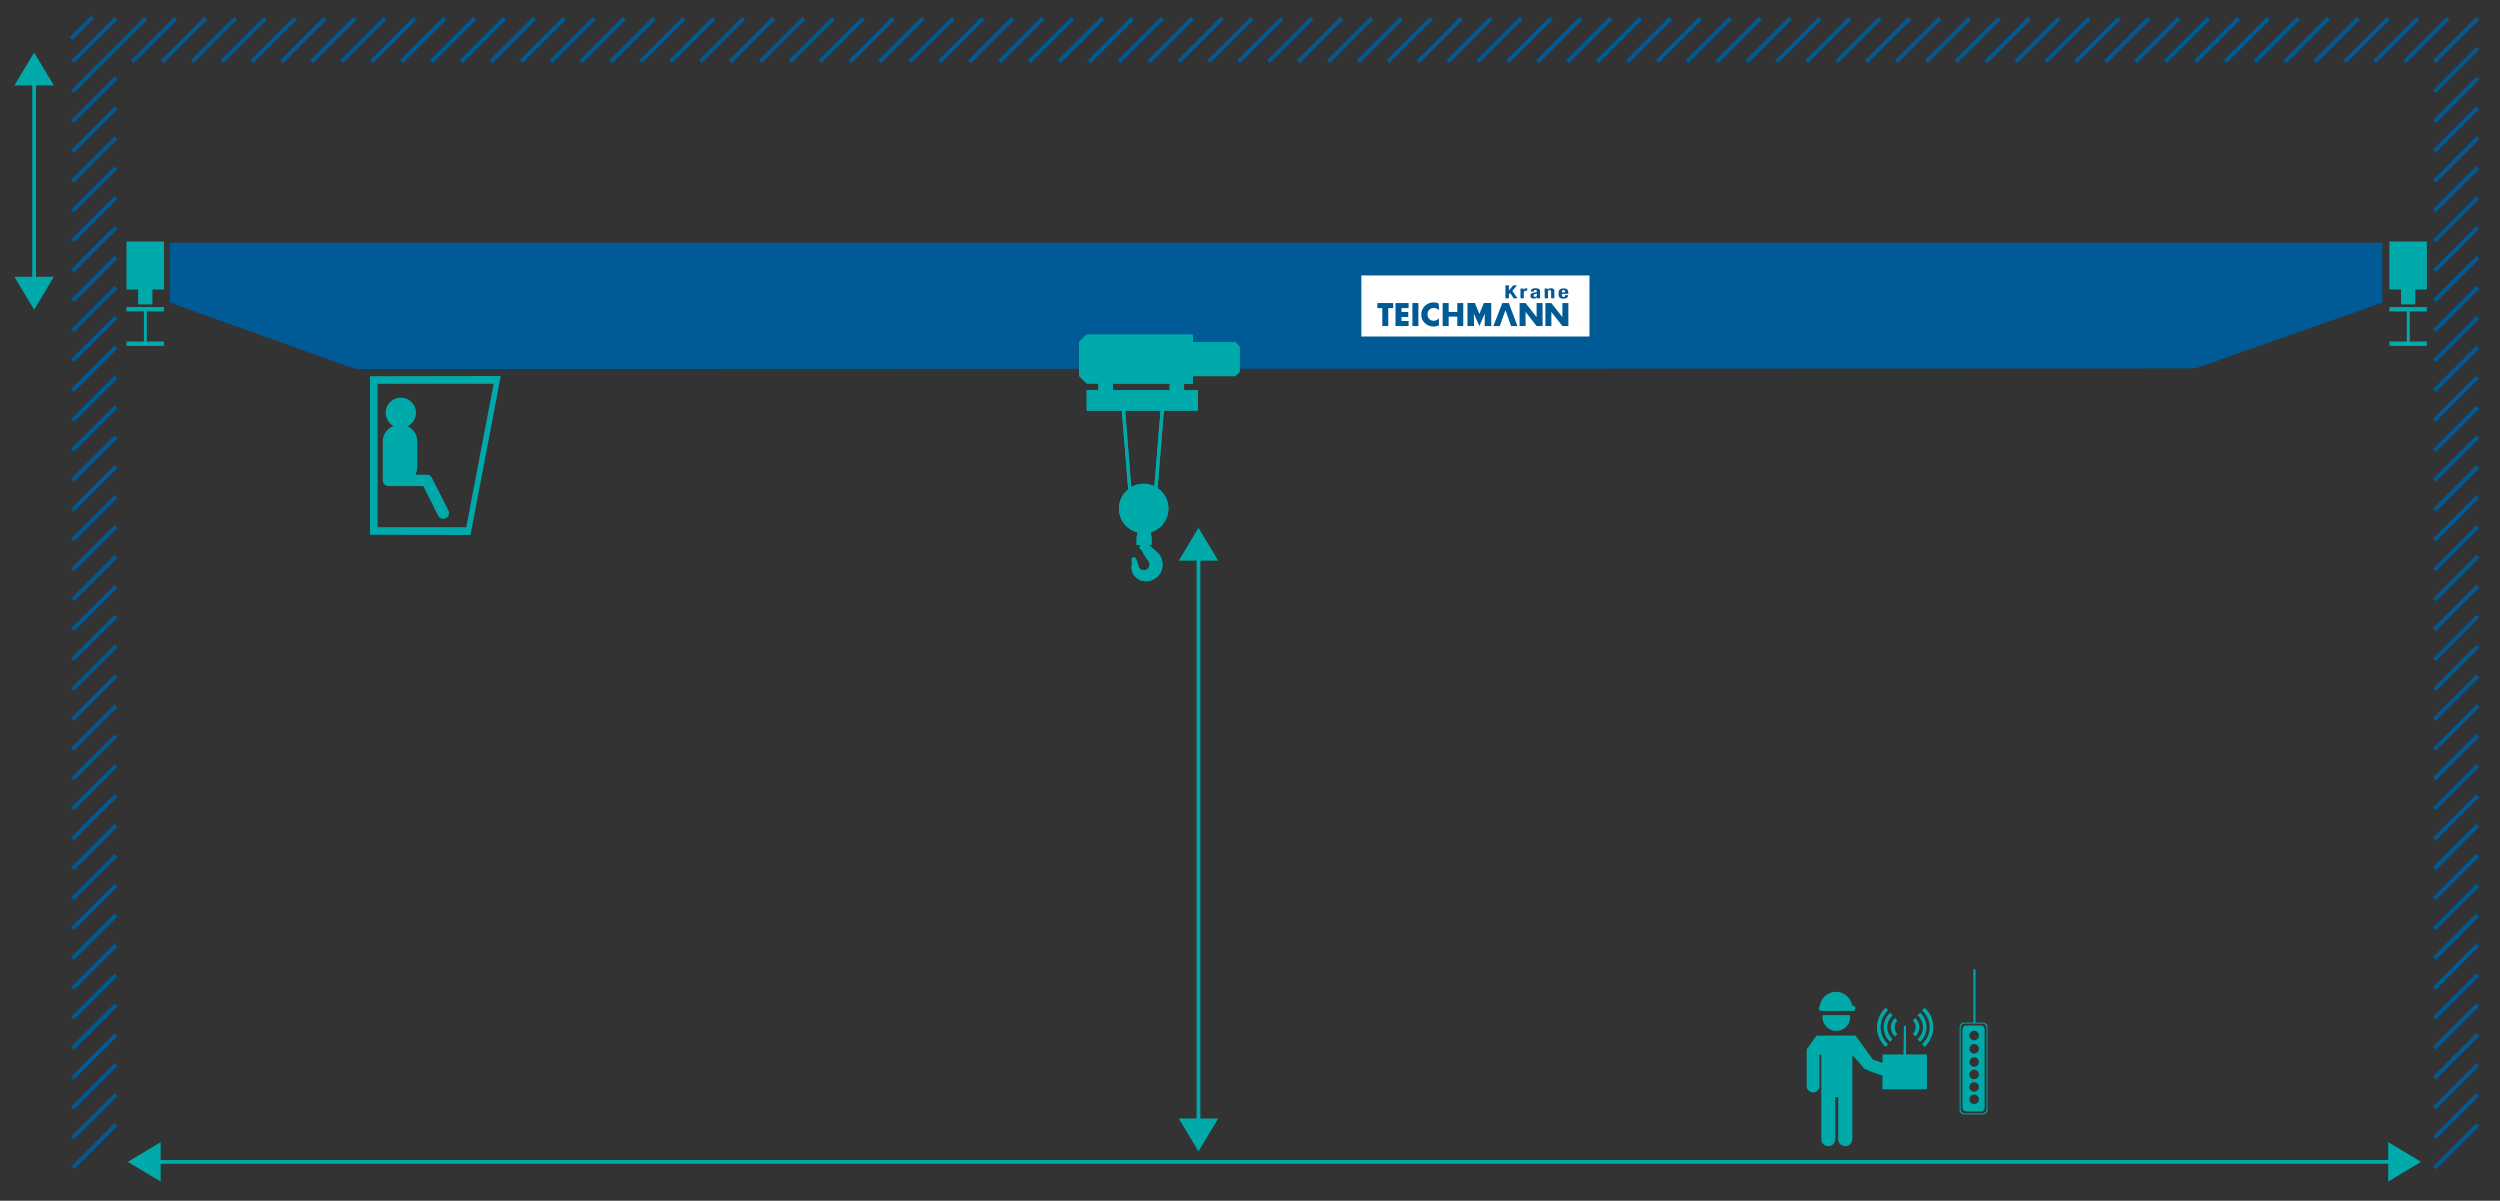 <svg xmlns="http://www.w3.org/2000/svg" viewBox="0 0 767 368.39"><rect x="0" y="0" width="767" height="368.39" fill="#333333" stroke="none"/><defs><style>.cls-1,.cls-3{fill:#005a96;}.cls-2{fill:#fff;}.cls-3{fill-rule:evenodd;}.cls-4{fill:#0aa;}</style></defs><title>Laufkran</title><g id="Basis"><polygon class="cls-1" points="22.69 19.35 21.84 18.49 35.15 5.18 36.01 6.04 22.69 19.35"/><rect class="cls-1" x="37.85" y="11.66" width="18.83" height="1.22" transform="translate(5.14 36.96) rotate(-44.93)"/><rect class="cls-1" x="47.03" y="11.66" width="18.83" height="1.22" transform="translate(7.85 43.49) rotate(-44.99)"/><rect class="cls-1" x="56.2" y="11.66" width="18.83" height="1.22" transform="translate(10.53 49.96) rotate(-44.97)"/><rect class="cls-1" x="65.37" y="11.66" width="18.83" height="1.22" transform="translate(13.21 56.45) rotate(-44.97)"/><rect class="cls-1" x="74.54" y="11.66" width="18.83" height="1.22" transform="translate(15.9 62.93) rotate(-44.97)"/><rect class="cls-1" x="83.72" y="11.66" width="18.83" height="1.22" transform="translate(18.58 69.41) rotate(-44.97)"/><rect class="cls-1" x="92.89" y="11.66" width="18.83" height="1.22" transform="translate(21.27 75.9) rotate(-44.98)"/><rect class="cls-1" x="102.06" y="11.66" width="18.83" height="1.22" transform="translate(23.95 82.38) rotate(-44.97)"/><rect class="cls-1" x="111.23" y="11.66" width="18.83" height="1.22" transform="translate(26.63 88.86) rotate(-44.97)"/><rect class="cls-1" x="120.41" y="11.66" width="18.83" height="1.22" transform="translate(29.31 95.34) rotate(-44.97)"/><rect class="cls-1" x="129.58" y="11.66" width="18.83" height="1.22" transform="translate(32.02 101.85) rotate(-44.99)"/><rect class="cls-1" x="138.75" y="11.66" width="18.83" height="1.22" transform="translate(34.68 108.31) rotate(-44.97)"/><rect class="cls-1" x="147.92" y="11.66" width="18.83" height="1.22" transform="translate(37.39 114.82) rotate(-44.99)"/><rect class="cls-1" x="157.1" y="11.66" width="18.83" height="1.22" transform="translate(40.05 121.28) rotate(-44.97)"/><rect class="cls-1" x="166.27" y="11.66" width="18.83" height="1.22" transform="translate(42.73 127.76) rotate(-44.97)"/><rect class="cls-1" x="175.44" y="11.66" width="18.83" height="1.22" transform="translate(45.42 134.24) rotate(-44.97)"/><rect class="cls-1" x="184.61" y="11.66" width="18.83" height="1.22" transform="translate(48.1 140.73) rotate(-44.97)"/><rect class="cls-1" x="193.79" y="11.66" width="18.83" height="1.22" transform="translate(50.78 147.21) rotate(-44.97)"/><rect class="cls-1" x="202.96" y="11.66" width="18.83" height="1.22" transform="translate(53.47 153.69) rotate(-44.97)"/><rect class="cls-1" x="212.13" y="11.66" width="18.83" height="1.22" transform="translate(56.18 160.21) rotate(-44.99)"/><rect class="cls-1" x="221.3" y="11.66" width="18.83" height="1.22" transform="translate(58.83 166.66) rotate(-44.97)"/><rect class="cls-1" x="230.48" y="11.66" width="18.83" height="1.22" transform="translate(61.52 173.14) rotate(-44.97)"/><polygon class="cls-1" points="242.83 19.35 241.98 18.49 255.29 5.18 256.15 6.04 242.83 19.35"/><rect class="cls-1" x="248.82" y="11.66" width="18.83" height="1.22" transform="translate(66.93 186.15) rotate(-44.99)"/><rect class="cls-1" x="257.99" y="11.66" width="18.83" height="1.22" transform="translate(69.57 192.59) rotate(-44.97)"/><rect class="cls-1" x="267.17" y="11.66" width="18.83" height="1.22" transform="translate(72.26 199.08) rotate(-44.98)"/><rect class="cls-1" x="276.34" y="11.66" width="18.83" height="1.22" transform="translate(74.94 205.56) rotate(-44.97)"/><rect class="cls-1" x="285.51" y="11.66" width="18.83" height="1.22" transform="translate(77.63 212.05) rotate(-44.98)"/><rect class="cls-1" x="294.68" y="11.66" width="18.83" height="1.22" transform="translate(80.3 218.52) rotate(-44.97)"/><rect class="cls-1" x="303.86" y="11.66" width="18.83" height="1.22" transform="translate(82.99 225.01) rotate(-44.97)"/><rect class="cls-1" x="313.03" y="11.66" width="18.83" height="1.22" transform="translate(85.67 231.49) rotate(-44.97)"/><rect class="cls-1" x="322.2" y="11.66" width="18.83" height="1.22" transform="translate(88.37 237.98) rotate(-44.98)"/><rect class="cls-1" x="331.38" y="11.66" width="18.83" height="1.22" transform="translate(91.04 244.46) rotate(-44.97)"/><rect class="cls-1" x="340.55" y="11.66" width="18.83" height="1.22" transform="translate(93.83 251.05) rotate(-45)"/><rect class="cls-1" x="349.72" y="11.66" width="18.83" height="1.22" transform="translate(96.52 257.54) rotate(-45)"/><rect class="cls-1" x="358.89" y="11.66" width="18.83" height="1.22" transform="translate(99.1 263.92) rotate(-44.98)"/><rect class="cls-1" x="368.06" y="11.66" width="18.83" height="1.22" transform="translate(101.66 270.26) rotate(-44.95)"/><rect class="cls-1" x="377.24" y="11.66" width="18.83" height="1.22" transform="translate(104.35 276.76) rotate(-44.95)"/><rect class="cls-1" x="386.41" y="11.66" width="18.83" height="1.22" transform="translate(107.02 283.23) rotate(-44.95)"/><rect class="cls-1" x="395.58" y="11.66" width="18.83" height="1.22" transform="translate(109.95 289.97) rotate(-45)"/><rect class="cls-1" x="404.75" y="11.66" width="18.83" height="1.22" transform="translate(112.64 296.45) rotate(-45)"/><rect class="cls-1" x="413.93" y="11.66" width="18.83" height="1.22" transform="translate(115.32 302.94) rotate(-45)"/><rect class="cls-1" x="423.1" y="11.66" width="18.83" height="1.22" transform="translate(118.01 309.43) rotate(-45)"/><rect class="cls-1" x="432.27" y="11.66" width="18.83" height="1.22" transform="translate(120.44 315.64) rotate(-44.95)"/><rect class="cls-1" x="441.45" y="11.66" width="18.83" height="1.22" transform="translate(123.11 322.11) rotate(-44.95)"/><rect class="cls-1" x="450.62" y="11.66" width="18.83" height="1.22" transform="translate(125.79 328.59) rotate(-44.95)"/><rect class="cls-1" x="459.79" y="11.66" width="18.83" height="1.22" transform="translate(128.75 335.37) rotate(-45)"/><rect class="cls-1" x="468.96" y="11.66" width="18.83" height="1.22" transform="translate(131.44 341.86) rotate(-45)"/><rect class="cls-1" x="478.13" y="11.66" width="18.83" height="1.22" transform="translate(134.13 348.34) rotate(-45)"/><rect class="cls-1" x="487.31" y="11.66" width="18.83" height="1.22" transform="translate(136.81 354.83) rotate(-45)"/><rect class="cls-1" x="496.48" y="11.66" width="18.83" height="1.22" transform="translate(139.21 361) rotate(-44.95)"/><rect class="cls-1" x="505.65" y="11.66" width="18.83" height="1.22" transform="translate(141.87 367.47) rotate(-44.95)"/><rect class="cls-1" x="514.82" y="11.66" width="18.83" height="1.22" transform="translate(144.55 373.95) rotate(-44.95)"/><rect class="cls-1" x="524" y="11.66" width="18.83" height="1.22" transform="translate(147.56 380.77) rotate(-45)"/><rect class="cls-1" x="533.17" y="11.66" width="18.83" height="1.22" transform="translate(150.25 387.26) rotate(-45)"/><rect class="cls-1" x="542.34" y="11.66" width="18.83" height="1.22" transform="translate(152.93 393.74) rotate(-45)"/><rect class="cls-1" x="551.52" y="11.66" width="18.83" height="1.22" transform="translate(155.62 400.23) rotate(-45)"/><rect class="cls-1" x="560.69" y="11.66" width="18.83" height="1.22" transform="translate(157.97 406.37) rotate(-44.95)"/><rect class="cls-1" x="569.86" y="11.66" width="18.83" height="1.22" transform="translate(160.65 412.85) rotate(-44.95)"/><rect class="cls-1" x="579.03" y="11.66" width="18.83" height="1.22" transform="translate(163.32 419.31) rotate(-44.95)"/><rect class="cls-1" x="588.21" y="11.66" width="18.83" height="1.22" transform="translate(166.02 425.81) rotate(-44.95)"/><rect class="cls-1" x="597.38" y="11.66" width="18.83" height="1.22" transform="translate(169.05 432.66) rotate(-45)"/><rect class="cls-1" x="606.55" y="11.66" width="18.83" height="1.22" transform="translate(171.74 439.15) rotate(-45)"/><rect class="cls-1" x="615.72" y="11.66" width="18.83" height="1.22" transform="translate(174.43 445.63) rotate(-45)"/><rect class="cls-1" x="624.89" y="11.66" width="18.83" height="1.22" transform="translate(177.11 452.12) rotate(-45)"/><rect class="cls-1" x="634.07" y="11.66" width="18.83" height="1.22" transform="translate(179.4 458.19) rotate(-44.95)"/><rect class="cls-1" x="643.24" y="11.66" width="18.83" height="1.22" transform="translate(182.1 464.69) rotate(-44.95)"/><rect class="cls-1" x="652.41" y="11.66" width="18.83" height="1.22" transform="translate(184.78 471.17) rotate(-44.95)"/><rect class="cls-1" x="661.59" y="11.66" width="18.83" height="1.22" transform="translate(187.86 478.06) rotate(-45)"/><rect class="cls-1" x="670.76" y="11.66" width="18.83" height="1.22" transform="translate(190.55 484.55) rotate(-45)"/><rect class="cls-1" x="679.93" y="11.66" width="18.83" height="1.22" transform="translate(193.23 491.03) rotate(-45)"/><rect class="cls-1" x="689.1" y="11.66" width="18.83" height="1.22" transform="translate(195.92 497.52) rotate(-45)"/><rect class="cls-1" x="698.28" y="11.66" width="18.83" height="1.22" transform="translate(198.19 503.57) rotate(-44.95)"/><rect class="cls-1" x="707.45" y="11.66" width="18.83" height="1.22" transform="translate(200.87 510.06) rotate(-44.95)"/><rect class="cls-1" x="716.62" y="11.66" width="18.83" height="1.22" transform="translate(203.55 516.54) rotate(-44.95)"/><rect class="cls-1" x="725.79" y="11.66" width="18.83" height="1.22" transform="translate(206.67 523.46) rotate(-45)"/><rect class="cls-1" x="734.97" y="11.66" width="18.83" height="1.22" transform="translate(209.35 529.95) rotate(-45)"/><rect class="cls-1" x="744.14" y="11.66" width="18.83" height="1.22" transform="translate(212.04 536.44) rotate(-45)"/><polygon class="cls-1" points="45.18 6.04 44.32 5.18 31.01 18.49 31.01 18.49 21.84 27.67 22.69 28.53 33.25 17.97 45.18 6.04"/><rect class="cls-1" x="19.51" y="30" width="18.83" height="1.21" transform="translate(-13.17 29.38) rotate(-44.95)"/><rect class="cls-1" x="19.51" y="39.18" width="18.83" height="1.21" transform="translate(-19.65 32.06) rotate(-44.95)"/><rect class="cls-1" x="19.51" y="48.35" width="18.83" height="1.21" transform="translate(-26.14 34.76) rotate(-44.97)"/><rect class="cls-1" x="19.51" y="57.52" width="18.83" height="1.21" transform="translate(-32.61 37.42) rotate(-44.95)"/><rect class="cls-1" x="19.51" y="66.69" width="18.83" height="1.21" transform="translate(-39.09 40.1) rotate(-44.95)"/><polygon class="cls-1" points="22.69 83.56 21.84 82.7 35.15 69.38 36.01 70.24 22.69 83.56"/><polygon class="cls-1" points="22.69 92.73 21.84 91.87 35.15 78.56 36.01 79.42 22.69 92.73"/><rect class="cls-1" x="19.51" y="94.21" width="18.83" height="1.21" transform="translate(-58.53 48.15) rotate(-44.95)"/><rect class="cls-1" x="19.51" y="103.38" width="18.83" height="1.21" transform="translate(-65.01 50.82) rotate(-44.95)"/><rect class="cls-1" x="19.51" y="112.56" width="18.83" height="1.21" transform="translate(-71.52 53.55) rotate(-44.97)"/><rect class="cls-1" x="19.51" y="121.73" width="18.83" height="1.21" transform="translate(-77.97 56.19) rotate(-44.95)"/><rect class="cls-1" x="19.51" y="130.9" width="18.83" height="1.21" transform="translate(-84.45 58.86) rotate(-44.95)"/><rect class="cls-1" x="19.51" y="140.07" width="18.83" height="1.21" transform="translate(-90.9 61.5) rotate(-44.92)"/><polygon class="cls-1" points="22.69 156.94 21.84 156.08 35.15 142.76 36.01 143.63 22.69 156.94"/><rect class="cls-1" x="19.51" y="158.42" width="18.83" height="1.21" transform="translate(-103.85 66.85) rotate(-44.92)"/><rect class="cls-1" x="19.51" y="167.59" width="18.83" height="1.21" transform="translate(-110.37 69.59) rotate(-44.95)"/><rect class="cls-1" x="19.51" y="176.76" width="18.83" height="1.21" transform="translate(-116.9 72.34) rotate(-44.97)"/><rect class="cls-1" x="19.51" y="185.94" width="18.83" height="1.21" transform="translate(-123.38 75.01) rotate(-44.97)"/><rect class="cls-1" x="19.51" y="195.11" width="18.83" height="1.21" transform="translate(-129.82 77.63) rotate(-44.95)"/><rect class="cls-1" x="19.51" y="204.28" width="18.83" height="1.21" transform="translate(-136.29 80.31) rotate(-44.95)"/><polygon class="cls-1" points="22.69 221.15 21.84 220.29 35.15 206.97 36.01 207.83 22.69 221.15"/><rect class="cls-1" x="19.51" y="222.63" width="18.83" height="1.21" transform="translate(-149.26 85.68) rotate(-44.95)"/><rect class="cls-1" x="19.51" y="231.8" width="18.83" height="1.21" transform="translate(-155.74 88.36) rotate(-44.95)"/><rect class="cls-1" x="19.51" y="240.97" width="18.83" height="1.21" transform="translate(-162.22 91.04) rotate(-44.95)"/><rect class="cls-1" x="19.51" y="250.14" width="18.83" height="1.21" transform="translate(-168.7 93.72) rotate(-44.95)"/><rect class="cls-1" x="19.51" y="259.32" width="18.83" height="1.21" transform="translate(-175.18 96.4) rotate(-44.95)"/><rect class="cls-1" x="19.51" y="268.49" width="18.83" height="1.21" transform="translate(-181.66 99.08) rotate(-44.95)"/><rect class="cls-1" x="19.51" y="277.66" width="18.83" height="1.21" transform="translate(-188.06 101.66) rotate(-44.92)"/><rect class="cls-1" x="19.51" y="286.83" width="18.83" height="1.21" transform="translate(-194.62 104.44) rotate(-44.95)"/><rect class="cls-1" x="19.51" y="296.01" width="18.83" height="1.21" transform="translate(-201.1 107.12) rotate(-44.95)"/><rect class="cls-1" x="19.51" y="305.18" width="18.83" height="1.21" transform="translate(-207.58 109.8) rotate(-44.95)"/><rect class="cls-1" x="19.51" y="314.35" width="18.83" height="1.21" transform="translate(-214.06 112.48) rotate(-44.95)"/><rect class="cls-1" x="19.51" y="323.52" width="18.83" height="1.21" transform="translate(-220.54 115.17) rotate(-44.95)"/><rect class="cls-1" x="19.51" y="332.7" width="18.83" height="1.21" transform="translate(-227.02 117.85) rotate(-44.95)"/><rect class="cls-1" x="19.51" y="341.87" width="18.83" height="1.21" transform="translate(-233.5 120.53) rotate(-44.95)"/><polygon class="cls-1" points="22.69 358.74 21.84 357.88 35.15 344.56 36.01 345.42 22.69 358.74"/><rect class="cls-1" x="744.14" y="20.83" width="18.83" height="1.22" transform="translate(205.55 539.12) rotate(-45)"/><rect class="cls-1" x="744.14" y="30" width="18.83" height="1.22" transform="translate(199.27 542.03) rotate(-45.02)"/><rect class="cls-1" x="744.14" y="39.17" width="18.83" height="1.22" transform="translate(192.8 544.74) rotate(-45.03)"/><rect class="cls-1" x="744.14" y="48.35" width="18.83" height="1.22" transform="translate(186.52 547.66) rotate(-45.05)"/><rect class="cls-1" x="744.14" y="57.52" width="18.83" height="1.22" transform="translate(179.83 550.12) rotate(-45.03)"/><polygon class="cls-1" points="747.32 74.39 746.47 73.53 759.78 60.21 760.64 61.07 747.32 74.39"/><rect class="cls-1" x="744.14" y="75.86" width="18.83" height="1.22" transform="translate(166.64 555.24) rotate(-45)"/><rect class="cls-1" x="744.14" y="85.04" width="18.83" height="1.22" transform="translate(160.15 557.93) rotate(-45)"/><polygon class="cls-1" points="747.32 101.9 746.47 101.05 759.78 87.73 760.64 88.59 747.32 101.9"/><rect class="cls-1" x="744.14" y="103.38" width="18.83" height="1.22" transform="translate(147.36 563.54) rotate(-45.02)"/><rect class="cls-1" x="744.14" y="112.56" width="18.83" height="1.22" transform="translate(141.08 566.51) rotate(-45.05)"/><rect class="cls-1" x="744.14" y="121.73" width="18.83" height="1.22" transform="translate(134.4 568.95) rotate(-45.03)"/><rect class="cls-1" x="744.14" y="130.9" width="18.83" height="1.22" transform="translate(127.9 571.61) rotate(-45.02)"/><polygon class="cls-1" points="747.32 147.77 746.47 146.91 759.78 133.59 760.64 134.45 747.32 147.77"/><rect class="cls-1" x="744.14" y="149.24" width="18.83" height="1.22" transform="translate(114.75 576.73) rotate(-45)"/><rect class="cls-1" x="744.14" y="158.42" width="18.83" height="1.22" transform="translate(108.26 579.42) rotate(-45)"/><polygon class="cls-1" points="747.32 175.28 746.47 174.43 759.78 161.11 760.64 161.97 747.32 175.28"/><rect class="cls-1" x="744.14" y="176.76" width="18.83" height="1.22" transform="translate(95.65 585.38) rotate(-45.05)"/><rect class="cls-1" x="744.14" y="185.94" width="18.83" height="1.22" transform="translate(89.14 588.04) rotate(-45.05)"/><polygon class="cls-1" points="747.32 202.8 746.47 201.94 759.78 188.63 760.64 189.49 747.32 202.8"/><rect class="cls-1" x="744.14" y="204.28" width="18.83" height="1.22" transform="translate(75.99 593.12) rotate(-45.02)"/><rect class="cls-1" x="744.14" y="213.45" width="18.83" height="1.22" transform="translate(69.35 595.54) rotate(-45)"/><polygon class="cls-1" points="747.32 230.32 746.47 229.46 759.78 216.15 760.64 217.01 747.32 230.32"/><rect class="cls-1" x="744.14" y="231.8" width="18.83" height="1.22" transform="translate(56.54 601.22) rotate(-45.03)"/><rect class="cls-1" x="744.14" y="240.97" width="18.83" height="1.22" transform="translate(50.05 603.91) rotate(-45.03)"/><rect class="cls-1" x="744.14" y="250.14" width="18.83" height="1.21" transform="translate(42.93 605.34) rotate(-44.92)"/><rect class="cls-1" x="744.14" y="259.32" width="18.83" height="1.22" transform="translate(37.07 609.29) rotate(-45.03)"/><rect class="cls-1" x="744.14" y="268.49" width="18.83" height="1.22" transform="translate(30.58 611.98) rotate(-45.03)"/><polygon class="cls-1" points="747.32 285.36 746.47 284.5 759.78 271.18 760.64 272.04 747.32 285.36"/><rect class="cls-1" x="744.14" y="286.83" width="18.83" height="1.22" transform="translate(17.61 617.36) rotate(-45.03)"/><rect class="cls-1" x="744.14" y="296.01" width="18.83" height="1.22" transform="translate(11.12 620.05) rotate(-45.03)"/><rect class="cls-1" x="744.14" y="305.18" width="18.83" height="1.22" transform="translate(4.63 622.74) rotate(-45.03)"/><rect class="cls-1" x="744.14" y="314.35" width="18.83" height="1.22" transform="translate(-1.86 625.43) rotate(-45.03)"/><rect class="cls-1" x="744.14" y="323.52" width="18.83" height="1.22" transform="translate(-8.35 628.12) rotate(-45.03)"/><rect class="cls-1" x="744.14" y="332.7" width="18.83" height="1.22" transform="translate(-14.84 630.81) rotate(-45.03)"/><rect class="cls-1" x="744.14" y="341.87" width="18.83" height="1.22" transform="translate(-21.33 633.5) rotate(-45.03)"/><rect class="cls-1" x="744.14" y="351.04" width="18.83" height="1.22" transform="translate(-27.94 635.84) rotate(-45)"/><rect class="cls-1" x="20.46" y="7.9" width="9.41" height="1.21" transform="translate(1.35 20.27) rotate(-44.95)"/><polygon class="cls-1" points="730.92 92.83 673.56 113.03 109.08 113.24 52.09 92.83 52.09 74.48 730.92 74.48 730.92 92.83"/><g id="Schild_Teichmann_Krane_7" data-name="Schild Teichmann Krane 7"><rect class="cls-2" x="417.66" y="84.51" width="69.99" height="18.73"/><polygon class="cls-3" points="425.92 94.53 427.44 94.53 427.44 92.98 422.57 92.98 422.57 94.53 424.09 94.53 424.09 100.03 425.92 100.03 425.92 94.53"/><polygon class="cls-3" points="432.16 94.53 432.16 92.98 428.14 92.98 428.14 100.03 432.16 100.03 432.16 98.48 429.98 98.48 429.98 97.26 432.05 97.26 432.05 95.71 429.98 95.71 429.98 94.53 432.16 94.53"/><rect class="cls-1" x="433.33" y="92.98" width="1.83" height="7.06"/><path class="cls-3" d="M441.43,93.15a4.18,4.18,0,0,0-1.67-.36,3.84,3.84,0,0,0-2.69,1.14,3.71,3.71,0,0,0-1,2.58,3.45,3.45,0,0,0,1.14,2.67,3.94,3.94,0,0,0,2.64,1,5.09,5.09,0,0,0,1.62-.33v-2.2a2.1,2.1,0,0,1-1.58.75,1.83,1.83,0,0,1-1.91-1.92,1.86,1.86,0,0,1,1.89-2,2,2,0,0,1,1.6.77Z"/><polygon class="cls-3" points="444.45 95.7 444.45 92.98 442.61 92.98 442.61 100.03 444.45 100.03 444.45 97.14 447.1 97.14 447.1 100.03 448.93 100.03 448.93 92.98 447.1 92.98 447.1 95.7 444.45 95.7"/><polygon class="cls-3" points="450.22 100.03 452.24 100.03 452.18 96.23 453.87 100.03 455.54 96.21 455.5 100.03 457.52 100.03 457.52 92.96 455.24 92.96 453.88 96.31 452.49 92.96 450.22 92.96 450.22 100.03"/><polygon class="cls-3" points="466.21 100.03 468.05 100.03 468.05 95.71 471.43 100.03 473.26 100.03 473.26 92.98 471.43 92.98 471.43 97.29 468.05 92.98 466.21 92.98 466.21 100.03"/><polygon class="cls-3" points="474.13 100.03 475.96 100.03 475.96 95.71 479.34 100.03 481.18 100.03 481.18 92.98 479.34 92.98 479.34 97.29 475.96 92.98 474.13 92.98 474.13 100.03"/><polygon class="cls-3" points="463.6 100.03 465.56 100.03 462.9 92.98 460.9 92.98 458.18 100.03 460.13 100.03 461.88 95.16 463.6 100.03"/><polygon class="cls-3" points="461.87 87.54 461.87 91.52 462.92 91.52 462.92 90.34 463.31 89.89 464.38 91.52 465.57 91.52 463.99 89.25 465.41 87.54 464.26 87.54 462.93 89.13 462.92 89.13 462.92 87.54 461.87 87.54"/><path class="cls-3" d="M466.5,91.52h1v-1.8c0-.4.39-.54.74-.54h.32v-.74h-.18a1,1,0,0,0-.91.48h0v-.4h-1Z"/><path class="cls-3" d="M470.57,89.44v-.08c0-.24.16-.4.47-.4s.46.15.46.37-.1.29-.4.36l-.57.11c-.69.15-1,.38-1,.94a.84.84,0,0,0,.95.86,1.09,1.09,0,0,0,1-.39h0a.93.93,0,0,0,.13.31h1a1,1,0,0,1-.12-.58V89.36c0-.54-.23-.92-1.43-.92-.76,0-1.38.24-1.38.93v.07Zm.93,1.17c0,.33-.35.46-.62.46a.36.36,0,0,1-.38-.41c0-.27.16-.42.57-.49a1.3,1.3,0,0,0,.43-.15Z"/><path class="cls-3" d="M473.92,91.52h1v-2c0-.34.19-.5.53-.5s.43.12.43.42v2.07h1V89.29c0-.58-.37-.85-1-.85a1.19,1.19,0,0,0-1,.43h0v-.35h-1Z"/><path class="cls-3" d="M481.17,90.14V90c0-.92-.26-1.52-1.44-1.52-1.36,0-1.56.75-1.56,1.55s.05,1.61,1.52,1.61c.95,0,1.39-.39,1.42-1.09h-.9c-.06.37-.2.56-.54.56s-.5-.34-.5-.69v-.24Zm-2-.46v-.12c0-.28.12-.6.52-.6s.49.27.52.72Z"/></g><polygon class="cls-4" points="38.81 95.55 44.15 95.55 44.15 104.78 38.81 104.78 38.81 106.12 50.32 106.12 50.32 104.78 45.05 104.78 45.05 95.55 50.32 95.55 50.32 94.21 38.81 94.21 38.81 95.55"/><polygon class="cls-4" points="38.81 74.09 38.81 88.81 42.38 88.81 42.38 93.39 46.75 93.39 46.75 88.81 50.32 88.81 50.32 74.09 38.81 74.09"/><polygon class="cls-4" points="733.07 95.55 738.41 95.55 738.41 104.78 733.07 104.78 733.07 106.12 744.57 106.12 744.57 104.78 739.31 104.78 739.31 95.55 744.57 95.55 744.57 94.21 733.07 94.21 733.07 95.55"/><polygon class="cls-4" points="733.07 74.09 733.07 88.81 736.63 88.81 736.63 93.39 741.01 93.39 741.01 88.81 744.57 88.81 744.57 74.09 733.07 74.09"/></g><g id="Hubhöhe"><rect class="cls-4" x="367.12" y="168.2" width="1.15" height="179.69"/><polygon class="cls-4" points="361.65 172.01 373.75 172.01 367.69 161.93 361.65 172.01"/><polygon class="cls-4" points="361.65 343.14 373.75 343.14 367.69 353.22 361.65 343.14"/><path class="cls-4" d="M379,105H366v-2.34H333.39l-2.34,2.21v10.46l2.34,2.34H337v2H333.4V126h10.78l1.95,24.13a7.56,7.56,0,0,0,2.75,13.19v1.33h-.16c0,.83,0,1.7,0,2.51h1.16v0c0,.39-.32.49-.29.9a1.8,1.8,0,0,0,.49.54,6,6,0,0,1,.77,1.29c.12.2.24.4.38.6s.11.21.18.31c.33.46.67,1,1,1.47a1.29,1.29,0,0,1,.28.89,2.43,2.43,0,0,1-.14.73,1.66,1.66,0,0,1-1.46,1.05,1.75,1.75,0,0,1-1.45-.51.55.55,0,0,0-.14-.12,4.28,4.28,0,0,1-.2-.43c-.07-.23-.08-.43-.14-.69a5.19,5.19,0,0,0-.17-.52c-.06-.17-.13-.34-.19-.5a2.65,2.65,0,0,0-.54-1,.53.53,0,0,0-.15-.11.71.71,0,0,0-.85.28c-.15.39,0,.82,0,1.32,0,.09,0,.18,0,.27,0,.26-.05.56-.09.83v.64a4.39,4.39,0,0,0,.81,2.17,4.94,4.94,0,0,0,1.06,1,4.39,4.39,0,0,0,2.24.76h.53a5.14,5.14,0,0,0,4.66-3.74,6.32,6.32,0,0,0,.18-1V173h0a5.58,5.58,0,0,0-.55-2.19,2.93,2.93,0,0,1-.26-.41s-.11-.08-.06-.13-.12-.12-.17-.19a4.85,4.85,0,0,0-.66-.7c-.31-.27-.62-.57-.94-.83a12.44,12.44,0,0,1-1-.85,4.19,4.19,0,0,1-.48-.56h.79c0-.8,0-1.66,0-2.49,0,0,0,0,0,0h-.17v-1.39a7.57,7.57,0,0,0,2-13.49L357.07,126h10.46v-6.27h-4.25v-2H366v-2.34H379l1.33-1.29v-7.74Zm-24.84,44.2a7.49,7.49,0,0,0-7.1.26L345.19,126h10.87Zm4.67-29.49H341.43v-2h17.42Z"/></g><g id="Traglast"><path class="cls-4" d="M379,105H366v-2.34H333.39l-2.34,2.21v10.46l2.34,2.34H337v2H333.4V126h10.78l1.95,24.13a7.56,7.56,0,0,0,2.75,13.19v1.33h-.16c0,.83,0,1.7,0,2.51h1.16v0c0,.39-.32.49-.29.9a1.8,1.8,0,0,0,.49.54,6,6,0,0,1,.77,1.29c.12.2.24.4.38.6s.11.21.18.31c.33.46.67,1,1,1.47a1.29,1.29,0,0,1,.28.89,2.43,2.43,0,0,1-.14.73,1.66,1.66,0,0,1-1.46,1.05,1.75,1.75,0,0,1-1.45-.51.55.55,0,0,0-.14-.12,4.28,4.28,0,0,1-.2-.43c-.07-.23-.08-.43-.14-.69a5.19,5.19,0,0,0-.17-.52c-.06-.17-.13-.34-.19-.5a2.65,2.65,0,0,0-.54-1,.53.53,0,0,0-.15-.11.71.71,0,0,0-.85.28c-.15.39,0,.82,0,1.32,0,.09,0,.18,0,.27,0,.26-.05.56-.09.83v.64a4.39,4.39,0,0,0,.81,2.17,4.94,4.94,0,0,0,1.06,1,4.39,4.39,0,0,0,2.24.76h.53a5.14,5.14,0,0,0,4.66-3.74,6.32,6.32,0,0,0,.18-1V173h0a5.58,5.58,0,0,0-.55-2.19,2.93,2.93,0,0,1-.26-.41s-.11-.08-.06-.13-.12-.12-.17-.19a4.85,4.85,0,0,0-.66-.7c-.31-.27-.62-.57-.94-.83a12.44,12.44,0,0,1-1-.85,4.19,4.19,0,0,1-.48-.56h.79c0-.8,0-1.66,0-2.49,0,0,0,0,0,0h-.17v-1.39a7.57,7.57,0,0,0,2-13.49L357.07,126h10.46v-6.27h-4.25v-2H366v-2.34H379l1.33-1.29v-7.74Zm-24.84,44.2a7.49,7.49,0,0,0-7.1.26L345.19,126h10.87Zm4.67-29.49H341.43v-2h17.42Z"/></g><g id="Einbauhöhe"><rect class="cls-4" x="9.9" y="19.7" width="1.15" height="67.21"/><polygon class="cls-4" points="4.42 26.2 16.52 26.2 10.47 16.12 4.42 26.2"/><polygon class="cls-4" points="4.42 84.93 16.52 84.93 10.47 95.01 4.42 84.93"/></g><g id="Spurweite"><rect class="cls-4" x="47.03" y="355.89" width="688.76" height="1.15"/><polygon class="cls-4" points="49.29 350.41 49.29 362.51 39.21 356.46 49.29 350.41"/><polygon class="cls-4" points="732.71 350.41 732.71 362.51 742.79 356.46 732.71 350.41"/></g><g id="Steuerung"><path class="cls-4" d="M608.38,313.74h-2.31V297.4h-.62v16.34h-2.84a1.35,1.35,0,0,0-1.38,1.32v25.52a1.34,1.34,0,0,0,1.38,1.31h5.77a1.34,1.34,0,0,0,1.38-1.31V315.06A1.35,1.35,0,0,0,608.38,313.74Zm1.09,26.57a1.29,1.29,0,0,1-1.29,1.29h-5.37a1.29,1.29,0,0,1-1.29-1.29v-25a1.29,1.29,0,0,1,1.29-1.29h5.37a1.29,1.29,0,0,1,1.29,1.29Z"/><path class="cls-4" d="M607.78,314.62H603.2a1.17,1.17,0,0,0-1.09,1.23v23.93A1.17,1.17,0,0,0,603.2,341h4.58a1.17,1.17,0,0,0,1.1-1.23V315.85A1.17,1.17,0,0,0,607.78,314.62Zm-2.11,24.12a1.46,1.46,0,1,1,1.46-1.46A1.46,1.46,0,0,1,605.67,338.74Zm0-3.81a1.46,1.46,0,1,1,1.46-1.45A1.45,1.45,0,0,1,605.67,334.93Zm0-3.83a1.46,1.46,0,1,1,1.46-1.46A1.46,1.46,0,0,1,605.67,331.1Zm0-3.81a1.46,1.46,0,1,1,1.46-1.46A1.46,1.46,0,0,1,605.67,327.29Zm0-4.06a1.46,1.46,0,1,1,1.46-1.46A1.46,1.46,0,0,1,605.67,323.23Zm0-4.06a1.46,1.46,0,1,1,1.46-1.46A1.46,1.46,0,0,1,605.67,319.17Z"/><path class="cls-4" d="M559.22,311.44a4.18,4.18,0,0,0-.07.8,4.24,4.24,0,0,0,8.47,0,4.18,4.18,0,0,0-.07-.8Z"/><path class="cls-4" d="M558.8,310.16h9.65a.82.82,0,0,0,.8-.82.83.83,0,0,0-.8-.83h-.23a5,5,0,0,0-9.9.17.84.84,0,0,0-.32.66A.82.82,0,0,0,558.8,310.16Z"/><path class="cls-4" d="M579.27,320.36a7,7,0,0,1,0-10.36l-.74-.81a8.08,8.08,0,0,0,0,12Z"/><path class="cls-4" d="M579.92,319.65l.73-.82a4.92,4.92,0,0,1,0-7.3l-.73-.83a6,6,0,0,0,0,8.95Z"/><path class="cls-4" d="M581.38,318l.74-.81a2.84,2.84,0,0,1,0-4.06l-.74-.81a3.85,3.85,0,0,0,0,5.68Z"/><path class="cls-4" d="M589.71,320.36l.74.81a8.05,8.05,0,0,0,0-12l-.74.81a7,7,0,0,1,0,10.36Z"/><path class="cls-4" d="M588.34,318.83l.73.82a6,6,0,0,0,0-8.95l-.73.83a4.92,4.92,0,0,1,0,7.3Z"/><path class="cls-4" d="M587.6,318a3.83,3.83,0,0,0,0-5.68l-.74.81a2.8,2.8,0,0,1,0,4.06Z"/><path class="cls-4" d="M584.75,315.17c0-.21-.18-.56-.34-.56s-.3.35-.3.56L584,323.5h-6.43v2.58l-2.86-.95a.15.15,0,0,1-.09-.06l-5.33-7.34h-12l-3,4.2v11.6a2,2,0,0,0,3.92,0v-9.65a.29.29,0,0,1,.26-.3.31.31,0,0,1,.32.3v25.65a2.12,2.12,0,0,0,2.14,2.1h0a2.12,2.12,0,0,0,2.14-2.1V336.8a.19.19,0,0,1,.19-.2h.51a.2.2,0,0,1,.2.2v12.73a2.15,2.15,0,0,0,2.17,2.1h0a2.15,2.15,0,0,0,2.16-2.1v-14l0-11.38a.2.2,0,0,1,.34-.13c1.12,1.24,3.31,3.85,3.31,3.86a41.1,41.1,0,0,0,5.58,2.07v4.23h13.64V323.5H584.8Z"/><g id="Krankabine_2" data-name="Krankabine 2"><path class="cls-4" d="M113.52,115.42v48.65l30.84.05,9.27-48.77Zm29.53,46.33h-27.2v-44l35.6,0Z"/><path class="cls-4" d="M137.56,156.6l-5.05-10a1.77,1.77,0,0,0-1.83-.95l-.25,0h-3a5.09,5.09,0,0,0,.58-2.36v-7.89a5,5,0,0,0-3-4.59,4.64,4.64,0,1,0-4.28-.1,5,5,0,0,0-3.28,4.69v11a3.37,3.37,0,0,0,0,.58,1.67,1.67,0,0,0,0,.39,1.76,1.76,0,0,0,1.76,1.76h10.66l4.56,9.07a1.76,1.76,0,1,0,3.15-1.58Z"/></g></g></svg>